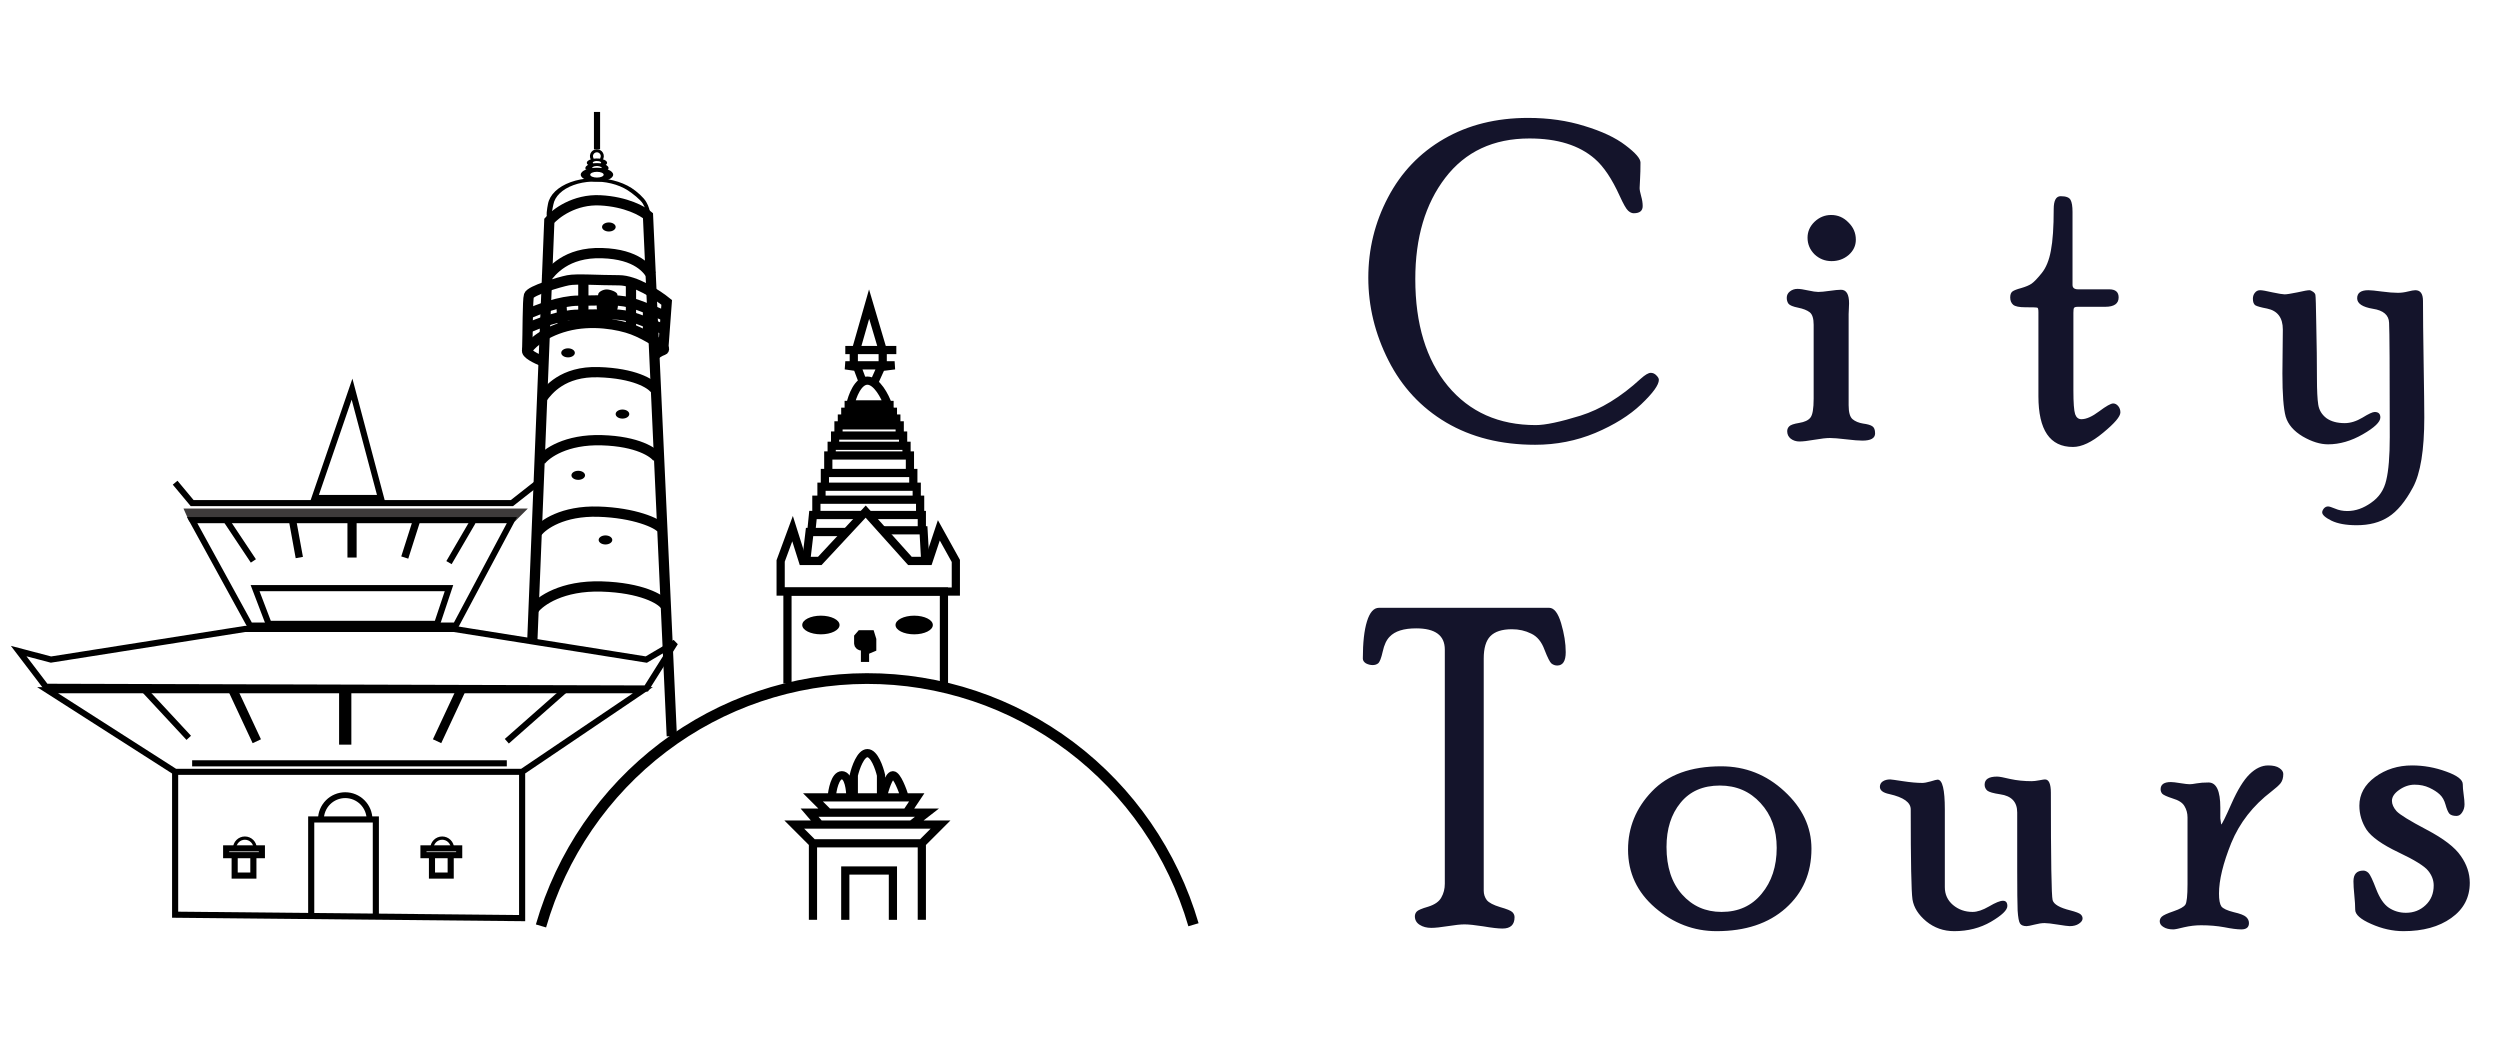 <svg width="134" height="56" viewBox="0 0 134 56" fill="none" xmlns="http://www.w3.org/2000/svg">
<path d="M43.575 49.303V45.2M43.575 45.2L42.573 44.197H43.94M43.575 45.2H49.41M49.41 45.2L50.413 44.197H48.863M49.41 45.2V49.303M48.863 44.197L49.684 43.559H48.59M48.863 44.197H43.94M43.94 44.197L43.393 43.559H44.396M44.396 43.559L43.575 42.739H44.578M44.396 43.559H48.59M48.59 43.559L49.137 42.739H48.498M48.498 42.739C48.377 42.343 48.079 41.553 47.86 41.553C47.642 41.553 47.404 42.343 47.313 42.739M48.498 42.739H47.313M47.313 42.739H47.222M47.222 42.739V41.553C47.131 41.158 46.858 40.368 46.493 40.368C46.128 40.368 45.855 41.158 45.764 41.553V42.739M47.222 42.739H45.764M45.764 42.739H45.581M45.581 42.739C45.581 42.343 45.49 41.553 45.125 41.553C44.761 41.553 44.609 42.343 44.578 42.739M45.581 42.739H44.578" stroke="black" stroke-width="0.44"/>
<path d="M45.307 49.303V46.659H47.86V49.303" stroke="black" stroke-width="0.44"/>
<path d="M46.219 20.402L45.946 19.673L45.308 19.582H45.763M47.313 18.761V19.491L46.857 20.493L47.222 19.673L47.952 19.582H45.763M47.313 18.761H48.043H45.763M47.313 18.761L46.584 16.3L45.855 18.852M45.308 18.761H45.763M45.763 18.761V19.582" stroke="black" stroke-width="0.44"/>
<path d="M46.493 20.402C45.982 20.402 45.672 21.253 45.581 21.679H47.587C47.435 21.253 47.003 20.402 46.493 20.402Z" stroke="black" stroke-width="0.44"/>
<path d="M43.758 27.605V26.784H49.319V27.605" stroke="black" stroke-width="0.44"/>
<path d="M44.032 26.841V26.088H49.137V26.841" stroke="black" stroke-width="0.44"/>
<path d="M44.214 26.052V25.352H48.954V26.052" stroke="black" stroke-width="0.44"/>
<path d="M44.396 25.326V24.414H48.772V25.326" stroke="black" stroke-width="0.44"/>
<path d="M44.578 24.485V23.894H48.59V24.485" stroke="black" stroke-width="0.44"/>
<path d="M44.761 23.884V23.346H48.407V23.884" stroke="black" stroke-width="0.44"/>
<path d="M44.943 23.284V22.8H48.225V23.284" stroke="black" stroke-width="0.44"/>
<path d="M45.125 22.865V22.435H48.043V22.865" stroke="black" stroke-width="0.44"/>
<path d="M45.308 22.447V22.07H47.86V22.447" stroke="black" stroke-width="0.44"/>
<path d="M45.49 22.028V21.705H47.678V22.028" stroke="black" stroke-width="0.44"/>
<path d="M47.313 28.425H49.501L49.593 30.066" stroke="black" stroke-width="0.44"/>
<path d="M43.484 28.516L43.575 27.604H46.208" stroke="black" stroke-width="0.44"/>
<path d="M46.584 27.604H49.41V28.425" stroke="black" stroke-width="0.44"/>
<path d="M64.244 49.485C63.112 45.61 60.767 42.21 57.561 39.794C54.355 37.377 50.46 36.076 46.459 36.083C42.459 36.09 38.568 37.406 35.371 39.834C32.173 42.262 29.841 45.671 28.723 49.55L29.27 49.711C30.354 45.951 32.614 42.647 35.713 40.294C38.812 37.941 42.583 36.666 46.46 36.658C50.338 36.651 54.113 37.913 57.22 40.255C60.328 42.597 62.6 45.892 63.697 49.648L64.244 49.485Z" fill="black"/>
<path d="M42.208 36.63V31.707H50.595V36.63" stroke="black" stroke-width="0.44"/>
<path d="M41.843 30.066V31.707H51.233V30.066L50.322 28.425L49.775 30.066H48.772L46.401 27.422L43.94 30.066H43.028L42.481 28.334L41.843 30.066Z" stroke="black" stroke-width="0.44"/>
<path d="M43.211 30.065L43.393 28.515H45.384" stroke="black" stroke-width="0.44"/>
<path d="M46.3 34.493L46.236 34.279L46.3 34.15H46.493L46.579 34.386L46.493 34.643H46.129C46.086 34.629 46 34.579 46 34.493C46 34.407 46 34.229 46 34.15L46.129 34H46.364H46.664L46.75 34.279V34.729L46.493 34.836L46.364 34.943V35.264V35.479" stroke="black" stroke-width="0.44"/>
<path d="M32 6V8" stroke="black" stroke-width="0.33"/>
<path d="M35.553 18.67L35.735 16.208C35.249 15.813 34.057 15.023 33.182 15.023C32.088 15.023 30.903 14.932 30.447 15.023C29.991 15.114 28.442 15.57 28.35 15.843C28.277 16.062 28.29 17.849 28.259 18.761" stroke="black" stroke-width="0.55"/>
<path d="M28.259 16.846C28.776 16.603 30.046 16.116 30.994 16.116C32.179 16.116 33 16.025 33.729 16.208C34.313 16.354 35.249 16.755 35.644 16.937" stroke="black" stroke-width="0.55"/>
<path d="M28.259 17.598C28.776 17.355 30.046 16.869 30.994 16.869C32.179 16.869 33 16.777 33.729 16.96C34.313 17.105 35.249 17.507 35.644 17.689" stroke="black" stroke-width="0.55"/>
<path d="M31.267 15.023V16.117V16.847V17.303" stroke="black" stroke-width="0.55"/>
<path d="M30.082 16.208L30.174 17.576" stroke="black" stroke-width="0.55"/>
<path d="M33.82 15.205V17.576" stroke="black" stroke-width="0.55"/>
<path d="M32.544 16.117V17.351" stroke="black" stroke-width="0.55"/>
<path d="M34.732 16.572V18.031" stroke="black" stroke-width="0.55"/>
<path d="M29.171 19.399C28.715 19.217 28.168 18.943 28.259 18.761C28.35 18.578 28.988 17.849 30.356 17.484C31.724 17.12 33.182 17.393 33.912 17.667C34.641 17.94 35.826 18.67 35.553 18.761C35.334 18.834 35.157 18.974 35.097 19.034" stroke="black" stroke-width="0.55"/>
<path d="M28.624 32.645C28.946 32.215 30.122 31.372 32.249 31.436C34.376 31.501 35.429 32.113 35.644 32.435" stroke="black" stroke-width="0.55"/>
<path d="M28.806 28.516C29.097 28.128 30.159 27.367 32.078 27.425C33.998 27.483 35.267 28.043 35.461 28.334" stroke="black" stroke-width="0.55"/>
<path d="M28.988 24.687C29.279 24.299 30.341 23.538 32.261 23.596C34.181 23.654 35.049 24.25 35.243 24.541" stroke="black" stroke-width="0.55"/>
<path d="M29.079 21.313C29.37 20.925 30.159 19.89 32.078 19.948C33.998 20.006 34.903 20.565 35.096 20.856" stroke="black" stroke-width="0.55"/>
<path d="M29.262 14.932C29.553 14.544 30.341 13.509 32.261 13.567C34.181 13.625 34.721 14.459 34.914 14.75" stroke="black" stroke-width="0.55"/>
<path d="M28.532 34.351L29.444 11.832C29.779 11.437 30.794 10.665 32.179 10.738C33.565 10.811 34.458 11.316 34.732 11.559L36.008 39.456" stroke="black" stroke-width="0.55"/>
<ellipse cx="32.453" cy="28.941" rx="0.365" ry="0.243" fill="black"/>
<ellipse cx="30.994" cy="25.477" rx="0.365" ry="0.243" fill="black"/>
<ellipse cx="33.364" cy="22.194" rx="0.365" ry="0.243" fill="black"/>
<ellipse cx="32.635" cy="12.166" rx="0.365" ry="0.243" fill="black"/>
<ellipse cx="30.447" cy="18.913" rx="0.365" ry="0.243" fill="black"/>
<path d="M33.091 15.787C33.091 15.921 33.347 17.056 32.5 17C31.706 17 32.062 15.921 32.062 15.787C32.062 15.653 32.316 15.514 32.517 15.514C32.719 15.514 33.091 15.653 33.091 15.787Z" fill="black"/>
<path d="M34.823 11.558C34.865 11.314 34.774 11.065 34.641 10.829C34.508 10.593 34.136 10.261 33.854 10.08C33.572 9.898 33.231 9.757 32.857 9.666C32.482 9.574 32.083 9.536 31.689 9.553C31.296 9.57 30.917 9.642 30.583 9.764C30.248 9.886 29.965 10.055 29.755 10.258C29.546 10.461 29.414 10.693 29.371 10.936C29.327 11.18 29.239 11.57 29.371 11.807L29.627 11.74C29.51 11.53 29.621 11.181 29.66 10.964C29.699 10.748 29.816 10.541 30.002 10.361C30.189 10.181 30.441 10.03 30.738 9.922C31.036 9.813 31.373 9.749 31.723 9.734C32.073 9.719 32.428 9.753 32.762 9.834C33.095 9.915 33.399 10.041 33.65 10.203C33.9 10.364 34.34 10.71 34.459 10.92C34.577 11.13 34.678 11.341 34.641 11.558L34.823 11.558Z" fill="black"/>
<path d="M32.866 9.363C32.866 9.569 32.477 9.736 31.997 9.736C31.517 9.736 31.128 9.569 31.128 9.363C31.128 9.157 31.517 8.991 31.997 8.991C32.477 8.991 32.866 9.157 32.866 9.363ZM31.636 9.363C31.636 9.448 31.798 9.518 31.997 9.518C32.196 9.518 32.357 9.448 32.357 9.363C32.357 9.278 32.196 9.209 31.997 9.209C31.798 9.209 31.636 9.278 31.636 9.363Z" fill="black"/>
<path d="M32.564 9.116C32.605 9.076 32.623 9.033 32.616 8.989C32.609 8.945 32.577 8.903 32.522 8.866C32.468 8.829 32.393 8.798 32.304 8.777C32.216 8.755 32.116 8.743 32.014 8.742C31.912 8.741 31.811 8.75 31.719 8.77C31.628 8.789 31.549 8.818 31.491 8.854C31.431 8.89 31.394 8.931 31.381 8.975C31.368 9.018 31.381 9.062 31.417 9.103L31.756 9.047C31.741 9.03 31.736 9.012 31.741 8.994C31.747 8.976 31.762 8.959 31.787 8.944C31.811 8.929 31.844 8.917 31.882 8.909C31.92 8.901 31.962 8.897 32.004 8.897C32.046 8.898 32.088 8.903 32.125 8.912C32.161 8.921 32.192 8.934 32.215 8.949C32.237 8.964 32.251 8.982 32.254 9C32.257 9.018 32.249 9.036 32.232 9.053L32.564 9.116Z" fill="black"/>
<path d="M32.432 8.865C32.494 8.83 32.531 8.787 32.538 8.743C32.546 8.699 32.524 8.655 32.475 8.616C32.426 8.577 32.352 8.544 32.261 8.523C32.171 8.501 32.068 8.491 31.965 8.494C31.862 8.496 31.762 8.512 31.678 8.537C31.595 8.563 31.53 8.599 31.492 8.64C31.454 8.682 31.444 8.727 31.463 8.77C31.483 8.814 31.531 8.854 31.603 8.886L31.833 8.792C31.804 8.779 31.784 8.762 31.776 8.744C31.767 8.726 31.771 8.708 31.787 8.691C31.803 8.673 31.83 8.659 31.865 8.648C31.899 8.637 31.941 8.631 31.984 8.63C32.026 8.629 32.069 8.633 32.107 8.642C32.144 8.651 32.175 8.664 32.195 8.68C32.215 8.696 32.225 8.715 32.221 8.733C32.218 8.752 32.203 8.769 32.177 8.784L32.432 8.865Z" fill="black"/>
<path d="M32.299 8.584C32.338 8.527 32.361 8.46 32.364 8.39C32.368 8.32 32.351 8.251 32.317 8.19C32.283 8.129 32.233 8.079 32.171 8.046C32.11 8.012 32.041 7.997 31.971 8.001C31.902 8.004 31.835 8.028 31.778 8.068C31.721 8.108 31.676 8.164 31.649 8.228C31.622 8.292 31.613 8.363 31.625 8.432C31.636 8.5 31.666 8.565 31.712 8.617H31.873C31.847 8.588 31.792 8.444 31.786 8.406C31.779 8.367 31.784 8.327 31.799 8.291C31.814 8.255 31.84 8.224 31.872 8.201C31.904 8.179 31.941 8.166 31.98 8.163C32.02 8.161 32.059 8.17 32.093 8.189C32.127 8.208 32.156 8.236 32.175 8.27C32.194 8.304 32.203 8.343 32.202 8.382C32.2 8.421 32.144 8.585 32.121 8.617L32.299 8.584Z" fill="black"/>
<path d="M1 34.897L2.459 36.812L34.641 36.903L36.191 34.441L34.641 35.353L24.339 33.712H13.125L2.732 35.353L1 34.897Z" stroke="black" stroke-width="0.328"/>
<path d="M10.25 27.787L10.087 27.422H27.895L27.53 27.787H10.25Z" fill="#3D3A3A" stroke="#3D3A3A" stroke-width="0.328"/>
<path d="M15.678 27.878L16.043 29.884" stroke="black" stroke-width="0.394"/>
<path d="M18.869 27.878V29.884" stroke="black" stroke-width="0.492"/>
<path d="M22.334 27.878L21.695 29.884" stroke="black" stroke-width="0.394"/>
<path d="M25.342 27.969L24.066 30.157" stroke="black" stroke-width="0.328"/>
<path d="M13.672 31.524L14.402 33.439H23.427L24.066 31.524H13.672Z" stroke="black" stroke-width="0.328"/>
<path d="M10.299 40.914H27.165" stroke="black" stroke-width="0.328"/>
<path d="M30.265 36.995L27.165 39.73" stroke="black" stroke-width="0.328"/>
<path d="M24.704 36.995L23.427 39.73" stroke="black" stroke-width="0.492"/>
<path d="M7.746 36.995L10.117 39.548" stroke="black" stroke-width="0.328"/>
<path d="M12.487 36.995L13.764 39.73" stroke="black" stroke-width="0.492"/>
<path d="M18.504 36.995V39.913" stroke="black" stroke-width="0.657"/>
<path d="M9.387 41.37L2.55 36.994H34.459L27.986 41.37M9.387 41.37H27.986M9.387 41.37V49.028L27.986 49.211V41.37" stroke="black" stroke-width="0.328"/>
<path d="M10.299 27.878L13.399 33.53H24.43L27.439 27.878H10.299Z" stroke="black" stroke-width="0.328"/>
<path d="M9.387 25.872L10.299 26.966H27.439L28.715 25.963" stroke="black" stroke-width="0.328"/>
<path d="M18.869 20.858L16.863 26.692H20.419L18.869 20.858Z" stroke="black" stroke-width="0.328"/>
<path d="M12.123 27.878L13.581 30.066" stroke="black" stroke-width="0.328"/>
<path d="M12.578 45.837V46.931H13.581V45.837M13.581 45.837H12.122V45.473H14.037V45.837H13.581Z" stroke="black" stroke-width="0.328"/>
<path d="M13.764 45.473C13.764 45.304 13.696 45.141 13.577 45.022C13.457 44.902 13.295 44.835 13.125 44.835C12.956 44.835 12.794 44.902 12.674 45.022C12.554 45.141 12.487 45.304 12.487 45.473L12.663 45.473C12.663 45.35 12.711 45.233 12.798 45.146C12.885 45.059 13.003 45.01 13.125 45.01C13.248 45.01 13.366 45.059 13.453 45.146C13.539 45.233 13.588 45.35 13.588 45.473H13.764Z" fill="black"/>
<path d="M19.963 43.924C19.963 43.537 19.809 43.166 19.535 42.892C19.262 42.619 18.891 42.465 18.504 42.465C18.117 42.465 17.746 42.619 17.473 42.892C17.199 43.166 17.045 43.537 17.045 43.924L17.358 43.924C17.358 43.62 17.478 43.328 17.693 43.113C17.908 42.898 18.2 42.777 18.504 42.777C18.808 42.777 19.1 42.898 19.315 43.113C19.53 43.328 19.651 43.62 19.651 43.924H19.963Z" fill="black"/>
<path d="M23.154 45.837V46.931H24.157V45.837M24.157 45.837H22.698V45.473H24.613V45.837H24.157Z" stroke="black" stroke-width="0.328"/>
<path d="M24.339 45.473C24.339 45.304 24.272 45.141 24.152 45.022C24.033 44.902 23.87 44.835 23.701 44.835C23.532 44.835 23.369 44.902 23.25 45.022C23.13 45.141 23.063 45.304 23.063 45.473L23.238 45.473C23.238 45.35 23.287 45.233 23.374 45.146C23.461 45.059 23.578 45.01 23.701 45.01C23.824 45.01 23.942 45.059 24.028 45.146C24.115 45.233 24.164 45.35 24.164 45.473H24.339Z" fill="black"/>
<path d="M16.681 49.029V43.923H20.145V49.029" stroke="black" stroke-width="0.328"/>
<ellipse cx="44" cy="33.5" rx="1" ry="0.5" fill="black"/>
<ellipse cx="49" cy="33.5" rx="1" ry="0.5" fill="black"/>
<path d="M88.481 19.984C88.598 19.984 88.7 20.031 88.786 20.125C88.872 20.211 88.915 20.289 88.915 20.359C88.915 20.633 88.598 21.07 87.966 21.672C87.341 22.266 86.52 22.777 85.505 23.207C84.489 23.629 83.415 23.84 82.282 23.84C80.454 23.84 78.864 23.441 77.513 22.645C76.169 21.848 75.138 20.738 74.419 19.316C73.7 17.895 73.341 16.418 73.341 14.887C73.341 13.355 73.692 11.922 74.395 10.586C75.098 9.242 76.098 8.195 77.395 7.445C78.692 6.695 80.196 6.32 81.907 6.32C83.001 6.32 84.009 6.465 84.93 6.754C85.86 7.035 86.591 7.379 87.122 7.785C87.661 8.191 87.93 8.5 87.93 8.711C87.93 9.039 87.923 9.336 87.907 9.602C87.891 9.867 87.884 10.027 87.884 10.082C87.884 10.176 87.911 10.32 87.966 10.516C88.02 10.703 88.048 10.879 88.048 11.043C88.048 11.301 87.888 11.43 87.567 11.43C87.466 11.43 87.364 11.383 87.263 11.289C87.161 11.195 87.013 10.934 86.817 10.504C86.403 9.59 85.958 8.926 85.481 8.512C84.645 7.785 83.477 7.422 81.977 7.422C80.048 7.422 78.544 8.125 77.466 9.531C76.395 10.93 75.86 12.738 75.86 14.957C75.86 17.371 76.442 19.281 77.606 20.688C78.77 22.086 80.341 22.785 82.317 22.785C82.825 22.785 83.622 22.617 84.708 22.281C85.802 21.938 86.88 21.277 87.942 20.301C88.177 20.09 88.356 19.984 88.481 19.984ZM98.149 11.523C98.509 11.523 98.817 11.656 99.075 11.922C99.341 12.18 99.473 12.488 99.473 12.848C99.473 13.168 99.344 13.441 99.087 13.668C98.829 13.887 98.524 13.996 98.173 13.996C97.821 13.996 97.516 13.875 97.259 13.633C97.009 13.383 96.884 13.086 96.884 12.742C96.884 12.414 97.009 12.129 97.259 11.887C97.516 11.645 97.813 11.523 98.149 11.523ZM99.087 21.719C99.087 22.102 99.157 22.352 99.298 22.469C99.438 22.586 99.626 22.664 99.86 22.703C100.094 22.734 100.259 22.781 100.352 22.844C100.454 22.906 100.505 23.035 100.505 23.23C100.505 23.488 100.278 23.617 99.825 23.617C99.63 23.617 99.337 23.594 98.946 23.547C98.555 23.5 98.266 23.477 98.079 23.477C97.891 23.477 97.618 23.508 97.259 23.57C96.899 23.633 96.63 23.664 96.45 23.664C96.27 23.664 96.114 23.613 95.981 23.512C95.856 23.41 95.794 23.277 95.794 23.113C95.794 23.012 95.829 22.926 95.899 22.855C95.969 22.777 96.149 22.715 96.438 22.668C96.727 22.621 96.927 22.527 97.036 22.387C97.153 22.246 97.212 21.906 97.212 21.367V17.406C97.212 17.07 97.141 16.848 97.001 16.738C96.86 16.629 96.653 16.547 96.38 16.492C96.106 16.438 95.934 16.367 95.864 16.281C95.802 16.195 95.77 16.09 95.77 15.965C95.77 15.824 95.825 15.711 95.934 15.625C96.052 15.531 96.188 15.484 96.344 15.484C96.477 15.484 96.665 15.512 96.907 15.566C97.157 15.621 97.341 15.648 97.458 15.648C97.591 15.648 97.794 15.629 98.067 15.59C98.341 15.551 98.544 15.531 98.677 15.531C98.966 15.531 99.11 15.773 99.11 16.258C99.11 16.336 99.106 16.441 99.098 16.574C99.091 16.699 99.087 16.785 99.087 16.832V21.719ZM111.134 20.934C111.134 21.59 111.165 22.012 111.227 22.199C111.29 22.379 111.403 22.469 111.567 22.469C111.825 22.469 112.141 22.328 112.516 22.047C112.891 21.766 113.141 21.625 113.266 21.625C113.368 21.625 113.458 21.672 113.536 21.766C113.614 21.859 113.653 21.973 113.653 22.105C113.653 22.324 113.344 22.688 112.727 23.195C112.118 23.703 111.579 23.957 111.11 23.957C109.876 23.957 109.259 23.051 109.259 21.238V16.727C109.259 16.578 109.239 16.5 109.2 16.492C109.161 16.477 108.942 16.469 108.544 16.469C108.231 16.469 108.02 16.426 107.911 16.34C107.802 16.246 107.747 16.113 107.747 15.941C107.747 15.793 107.786 15.688 107.864 15.625C107.95 15.562 108.11 15.5 108.344 15.438C108.587 15.367 108.77 15.289 108.895 15.203C109.028 15.109 109.208 14.922 109.434 14.641C109.669 14.352 109.833 13.949 109.927 13.434C110.028 12.918 110.079 12.176 110.079 11.207C110.079 10.746 110.204 10.516 110.454 10.516C110.735 10.516 110.911 10.582 110.981 10.715C111.052 10.84 111.087 11.055 111.087 11.359V15.273C111.087 15.43 111.188 15.508 111.391 15.508H113.055C113.391 15.508 113.559 15.652 113.559 15.941C113.559 16.277 113.317 16.445 112.833 16.445H111.368C111.259 16.445 111.192 16.465 111.169 16.504C111.145 16.535 111.134 16.621 111.134 16.762V20.934ZM129.462 15.555C129.735 15.555 129.872 15.746 129.872 16.129C129.872 16.887 129.884 17.992 129.907 19.445C129.93 20.898 129.942 21.875 129.942 22.375C129.942 24.125 129.739 25.375 129.333 26.125C128.927 26.883 128.489 27.41 128.02 27.707C127.559 28.004 126.993 28.152 126.321 28.152C125.751 28.152 125.298 28.07 124.962 27.906C124.634 27.742 124.469 27.594 124.469 27.461C124.469 27.398 124.501 27.328 124.563 27.25C124.626 27.18 124.7 27.145 124.786 27.145C124.848 27.145 124.973 27.184 125.161 27.262C125.356 27.348 125.575 27.391 125.817 27.391C126.255 27.391 126.68 27.242 127.094 26.945C127.516 26.656 127.786 26.254 127.903 25.738C128.028 25.223 128.091 24.453 128.091 23.43C128.091 19.758 128.079 17.715 128.055 17.301C128.04 16.887 127.751 16.637 127.188 16.551C126.626 16.457 126.344 16.27 126.344 15.988C126.344 15.699 126.544 15.555 126.942 15.555C127.075 15.555 127.313 15.578 127.657 15.625C128.009 15.672 128.298 15.695 128.524 15.695C128.696 15.695 128.876 15.672 129.063 15.625C129.251 15.578 129.384 15.555 129.462 15.555ZM127.282 22.082C127.485 22.082 127.587 22.18 127.587 22.375C127.587 22.617 127.274 22.918 126.649 23.277C126.024 23.637 125.403 23.816 124.786 23.816C124.364 23.816 123.911 23.676 123.427 23.395C122.942 23.105 122.637 22.75 122.512 22.328C122.395 21.898 122.337 21.129 122.337 20.02L122.36 17.664C122.36 17.031 122.079 16.656 121.516 16.539C121.188 16.477 120.977 16.418 120.884 16.363C120.798 16.301 120.755 16.184 120.755 16.012C120.755 15.887 120.79 15.781 120.86 15.695C120.93 15.602 121.024 15.555 121.141 15.555C121.251 15.555 121.473 15.594 121.809 15.672C122.145 15.742 122.36 15.777 122.454 15.777C122.563 15.777 122.79 15.742 123.134 15.672C123.477 15.594 123.692 15.555 123.778 15.555C123.833 15.555 123.899 15.582 123.977 15.637C124.055 15.691 124.098 15.75 124.106 15.812C124.122 15.875 124.137 16.418 124.153 17.441C124.177 18.465 124.188 19.406 124.188 20.266C124.188 20.922 124.212 21.398 124.259 21.695C124.305 21.984 124.45 22.223 124.692 22.41C124.942 22.59 125.27 22.68 125.677 22.68C125.981 22.68 126.298 22.582 126.626 22.387C126.954 22.184 127.173 22.082 127.282 22.082Z" fill="#14142B"/>
<path d="M83.032 32.578C83.298 32.578 83.513 32.855 83.677 33.41C83.841 33.965 83.923 34.48 83.923 34.957C83.923 35.434 83.77 35.672 83.466 35.672C83.356 35.672 83.255 35.637 83.161 35.566C83.075 35.496 82.95 35.25 82.786 34.828C82.63 34.398 82.391 34.109 82.071 33.961C81.759 33.805 81.415 33.727 81.04 33.727C80.509 33.727 80.122 33.852 79.88 34.102C79.645 34.344 79.528 34.742 79.528 35.297V47.742C79.528 47.93 79.583 48.098 79.692 48.246C79.809 48.387 80.048 48.512 80.407 48.621C80.766 48.723 80.985 48.812 81.063 48.891C81.141 48.969 81.18 49.059 81.18 49.16C81.18 49.566 80.966 49.77 80.536 49.77C80.302 49.77 79.958 49.73 79.505 49.652C79.052 49.582 78.716 49.547 78.497 49.547C78.294 49.547 77.997 49.578 77.606 49.641C77.216 49.703 76.919 49.734 76.716 49.734C76.473 49.734 76.266 49.68 76.094 49.57C75.923 49.461 75.837 49.309 75.837 49.113C75.837 49.02 75.868 48.938 75.93 48.867C75.993 48.789 76.2 48.699 76.552 48.598C76.903 48.488 77.138 48.324 77.255 48.105C77.38 47.887 77.442 47.641 77.442 47.367V34.816C77.442 34.059 76.93 33.68 75.907 33.68C75.243 33.68 74.77 33.828 74.489 34.125C74.317 34.297 74.192 34.562 74.114 34.922C74.036 35.273 73.954 35.484 73.868 35.555C73.79 35.617 73.692 35.648 73.575 35.648C73.45 35.648 73.329 35.617 73.212 35.555C73.102 35.484 73.048 35.398 73.048 35.297C73.048 34.445 73.122 33.781 73.27 33.305C73.419 32.82 73.634 32.578 73.915 32.578H83.032ZM92.255 41.074C93.552 41.074 94.68 41.52 95.641 42.41C96.61 43.301 97.094 44.328 97.094 45.492C97.094 46.797 96.634 47.859 95.712 48.68C94.79 49.5 93.555 49.91 92.009 49.91C90.79 49.91 89.692 49.492 88.716 48.656C87.747 47.82 87.263 46.781 87.263 45.539C87.263 44.352 87.688 43.312 88.54 42.422C89.399 41.523 90.638 41.074 92.255 41.074ZM92.278 48.879C93.177 48.879 93.891 48.555 94.423 47.906C94.962 47.258 95.231 46.438 95.231 45.445C95.231 44.469 94.942 43.668 94.364 43.043C93.794 42.418 93.067 42.105 92.184 42.105C91.278 42.105 90.575 42.414 90.075 43.031C89.575 43.641 89.325 44.43 89.325 45.398C89.325 46.469 89.602 47.316 90.157 47.941C90.712 48.566 91.419 48.879 92.278 48.879ZM108.122 43.547C108.122 42.984 107.817 42.66 107.208 42.574C106.841 42.52 106.61 42.453 106.516 42.375C106.423 42.289 106.376 42.184 106.376 42.059C106.376 41.77 106.598 41.625 107.044 41.625C107.161 41.625 107.395 41.668 107.747 41.754C108.106 41.832 108.489 41.871 108.895 41.871C109.005 41.871 109.141 41.855 109.305 41.824C109.469 41.793 109.571 41.777 109.61 41.777C109.821 41.777 109.927 42.016 109.927 42.492C109.927 46.094 109.958 48.012 110.02 48.246C110.083 48.473 110.399 48.656 110.969 48.797C111.266 48.875 111.45 48.945 111.52 49.008C111.591 49.07 111.626 49.145 111.626 49.23C111.626 49.332 111.559 49.426 111.427 49.512C111.302 49.598 111.137 49.641 110.934 49.641C110.848 49.641 110.637 49.613 110.302 49.559C109.966 49.504 109.727 49.477 109.587 49.477C109.438 49.477 109.259 49.504 109.048 49.559C108.837 49.613 108.696 49.641 108.626 49.641C108.454 49.641 108.337 49.594 108.274 49.5C108.212 49.406 108.169 49.176 108.145 48.809C108.13 48.441 108.122 47.734 108.122 46.688V43.547ZM104.243 47.555C104.243 47.938 104.387 48.254 104.677 48.504C104.973 48.754 105.325 48.879 105.731 48.879C105.981 48.879 106.274 48.781 106.61 48.586C106.954 48.383 107.204 48.281 107.36 48.281C107.516 48.281 107.594 48.375 107.594 48.562C107.594 48.781 107.302 49.062 106.716 49.406C106.137 49.742 105.481 49.91 104.747 49.91C104.177 49.91 103.677 49.734 103.247 49.383C102.825 49.031 102.579 48.641 102.509 48.211C102.446 47.781 102.415 46.172 102.415 43.383C102.415 43.008 102.032 42.734 101.266 42.562C100.93 42.492 100.762 42.363 100.762 42.176C100.762 42.051 100.813 41.953 100.915 41.883C101.024 41.812 101.157 41.777 101.313 41.777C101.36 41.777 101.587 41.809 101.993 41.871C102.407 41.934 102.755 41.965 103.036 41.965C103.137 41.965 103.286 41.938 103.481 41.883C103.684 41.82 103.809 41.789 103.856 41.789C104.114 41.789 104.243 42.32 104.243 43.383V47.555ZM119.009 43.863L119.055 44.191C119.094 44.191 119.278 43.82 119.606 43.078C119.934 42.336 120.259 41.809 120.579 41.496C120.899 41.184 121.231 41.027 121.575 41.027C121.841 41.027 122.04 41.074 122.173 41.168C122.313 41.262 122.384 41.367 122.384 41.484C122.384 41.688 122.337 41.852 122.243 41.977C122.149 42.094 121.985 42.242 121.751 42.422C120.759 43.18 120.04 44.102 119.594 45.188C119.157 46.273 118.938 47.176 118.938 47.895C118.938 48.23 118.981 48.461 119.067 48.586C119.161 48.703 119.38 48.805 119.723 48.891C120.067 48.969 120.29 49.055 120.391 49.148C120.493 49.242 120.544 49.352 120.544 49.477C120.544 49.703 120.407 49.816 120.134 49.816C119.915 49.816 119.61 49.777 119.219 49.699C118.837 49.629 118.423 49.594 117.977 49.594C117.68 49.594 117.38 49.629 117.075 49.699C116.77 49.777 116.575 49.816 116.489 49.816C116.27 49.816 116.094 49.773 115.962 49.688C115.829 49.609 115.762 49.508 115.762 49.383C115.762 49.289 115.798 49.207 115.868 49.137C115.946 49.059 116.157 48.961 116.501 48.844C116.844 48.727 117.055 48.609 117.134 48.492C117.212 48.375 117.251 48.008 117.251 47.391V43.816C117.251 43.59 117.196 43.387 117.087 43.207C116.985 43.027 116.774 42.891 116.454 42.797C116.141 42.695 115.954 42.609 115.891 42.539C115.837 42.469 115.809 42.391 115.809 42.305C115.809 42.047 115.993 41.918 116.36 41.918C116.462 41.918 116.63 41.938 116.864 41.977C117.106 42.016 117.274 42.035 117.368 42.035C117.446 42.035 117.571 42.02 117.743 41.988C117.923 41.957 118.134 41.941 118.376 41.941C118.798 41.941 119.009 42.391 119.009 43.289V43.863ZM128.208 42.926C128.208 43.105 128.29 43.289 128.454 43.477C128.626 43.664 129.165 43.996 130.071 44.473C130.977 44.949 131.587 45.418 131.899 45.879C132.219 46.332 132.38 46.812 132.38 47.32C132.38 48.109 132.048 48.738 131.384 49.207C130.727 49.676 129.876 49.91 128.829 49.91C128.251 49.91 127.673 49.781 127.094 49.523C126.524 49.273 126.239 49.02 126.239 48.762C126.239 48.551 126.223 48.293 126.192 47.988C126.161 47.676 126.145 47.426 126.145 47.238C126.145 46.855 126.321 46.664 126.673 46.664C126.774 46.664 126.868 46.707 126.954 46.793C127.04 46.879 127.177 47.168 127.364 47.66C127.552 48.145 127.778 48.477 128.044 48.656C128.317 48.836 128.622 48.926 128.958 48.926C129.372 48.926 129.723 48.789 130.012 48.516C130.302 48.242 130.446 47.891 130.446 47.461C130.446 47.18 130.348 46.918 130.153 46.676C129.958 46.426 129.423 46.094 128.548 45.68C127.68 45.266 127.114 44.863 126.848 44.473C126.591 44.074 126.462 43.645 126.462 43.184C126.462 42.574 126.743 42.062 127.305 41.648C127.876 41.234 128.536 41.027 129.286 41.027C129.911 41.027 130.52 41.137 131.114 41.355C131.708 41.566 132.005 41.793 132.005 42.035C132.005 42.184 132.02 42.367 132.052 42.586C132.083 42.805 132.098 42.98 132.098 43.113C132.098 43.277 132.055 43.422 131.969 43.547C131.891 43.672 131.79 43.734 131.665 43.734C131.485 43.734 131.356 43.691 131.278 43.605C131.208 43.512 131.141 43.352 131.079 43.125C131.016 42.898 130.915 42.719 130.774 42.586C130.634 42.453 130.446 42.332 130.212 42.223C129.977 42.113 129.716 42.059 129.427 42.059C129.137 42.059 128.86 42.152 128.594 42.34C128.337 42.52 128.208 42.715 128.208 42.926Z" fill="#14142B"/>
</svg>
